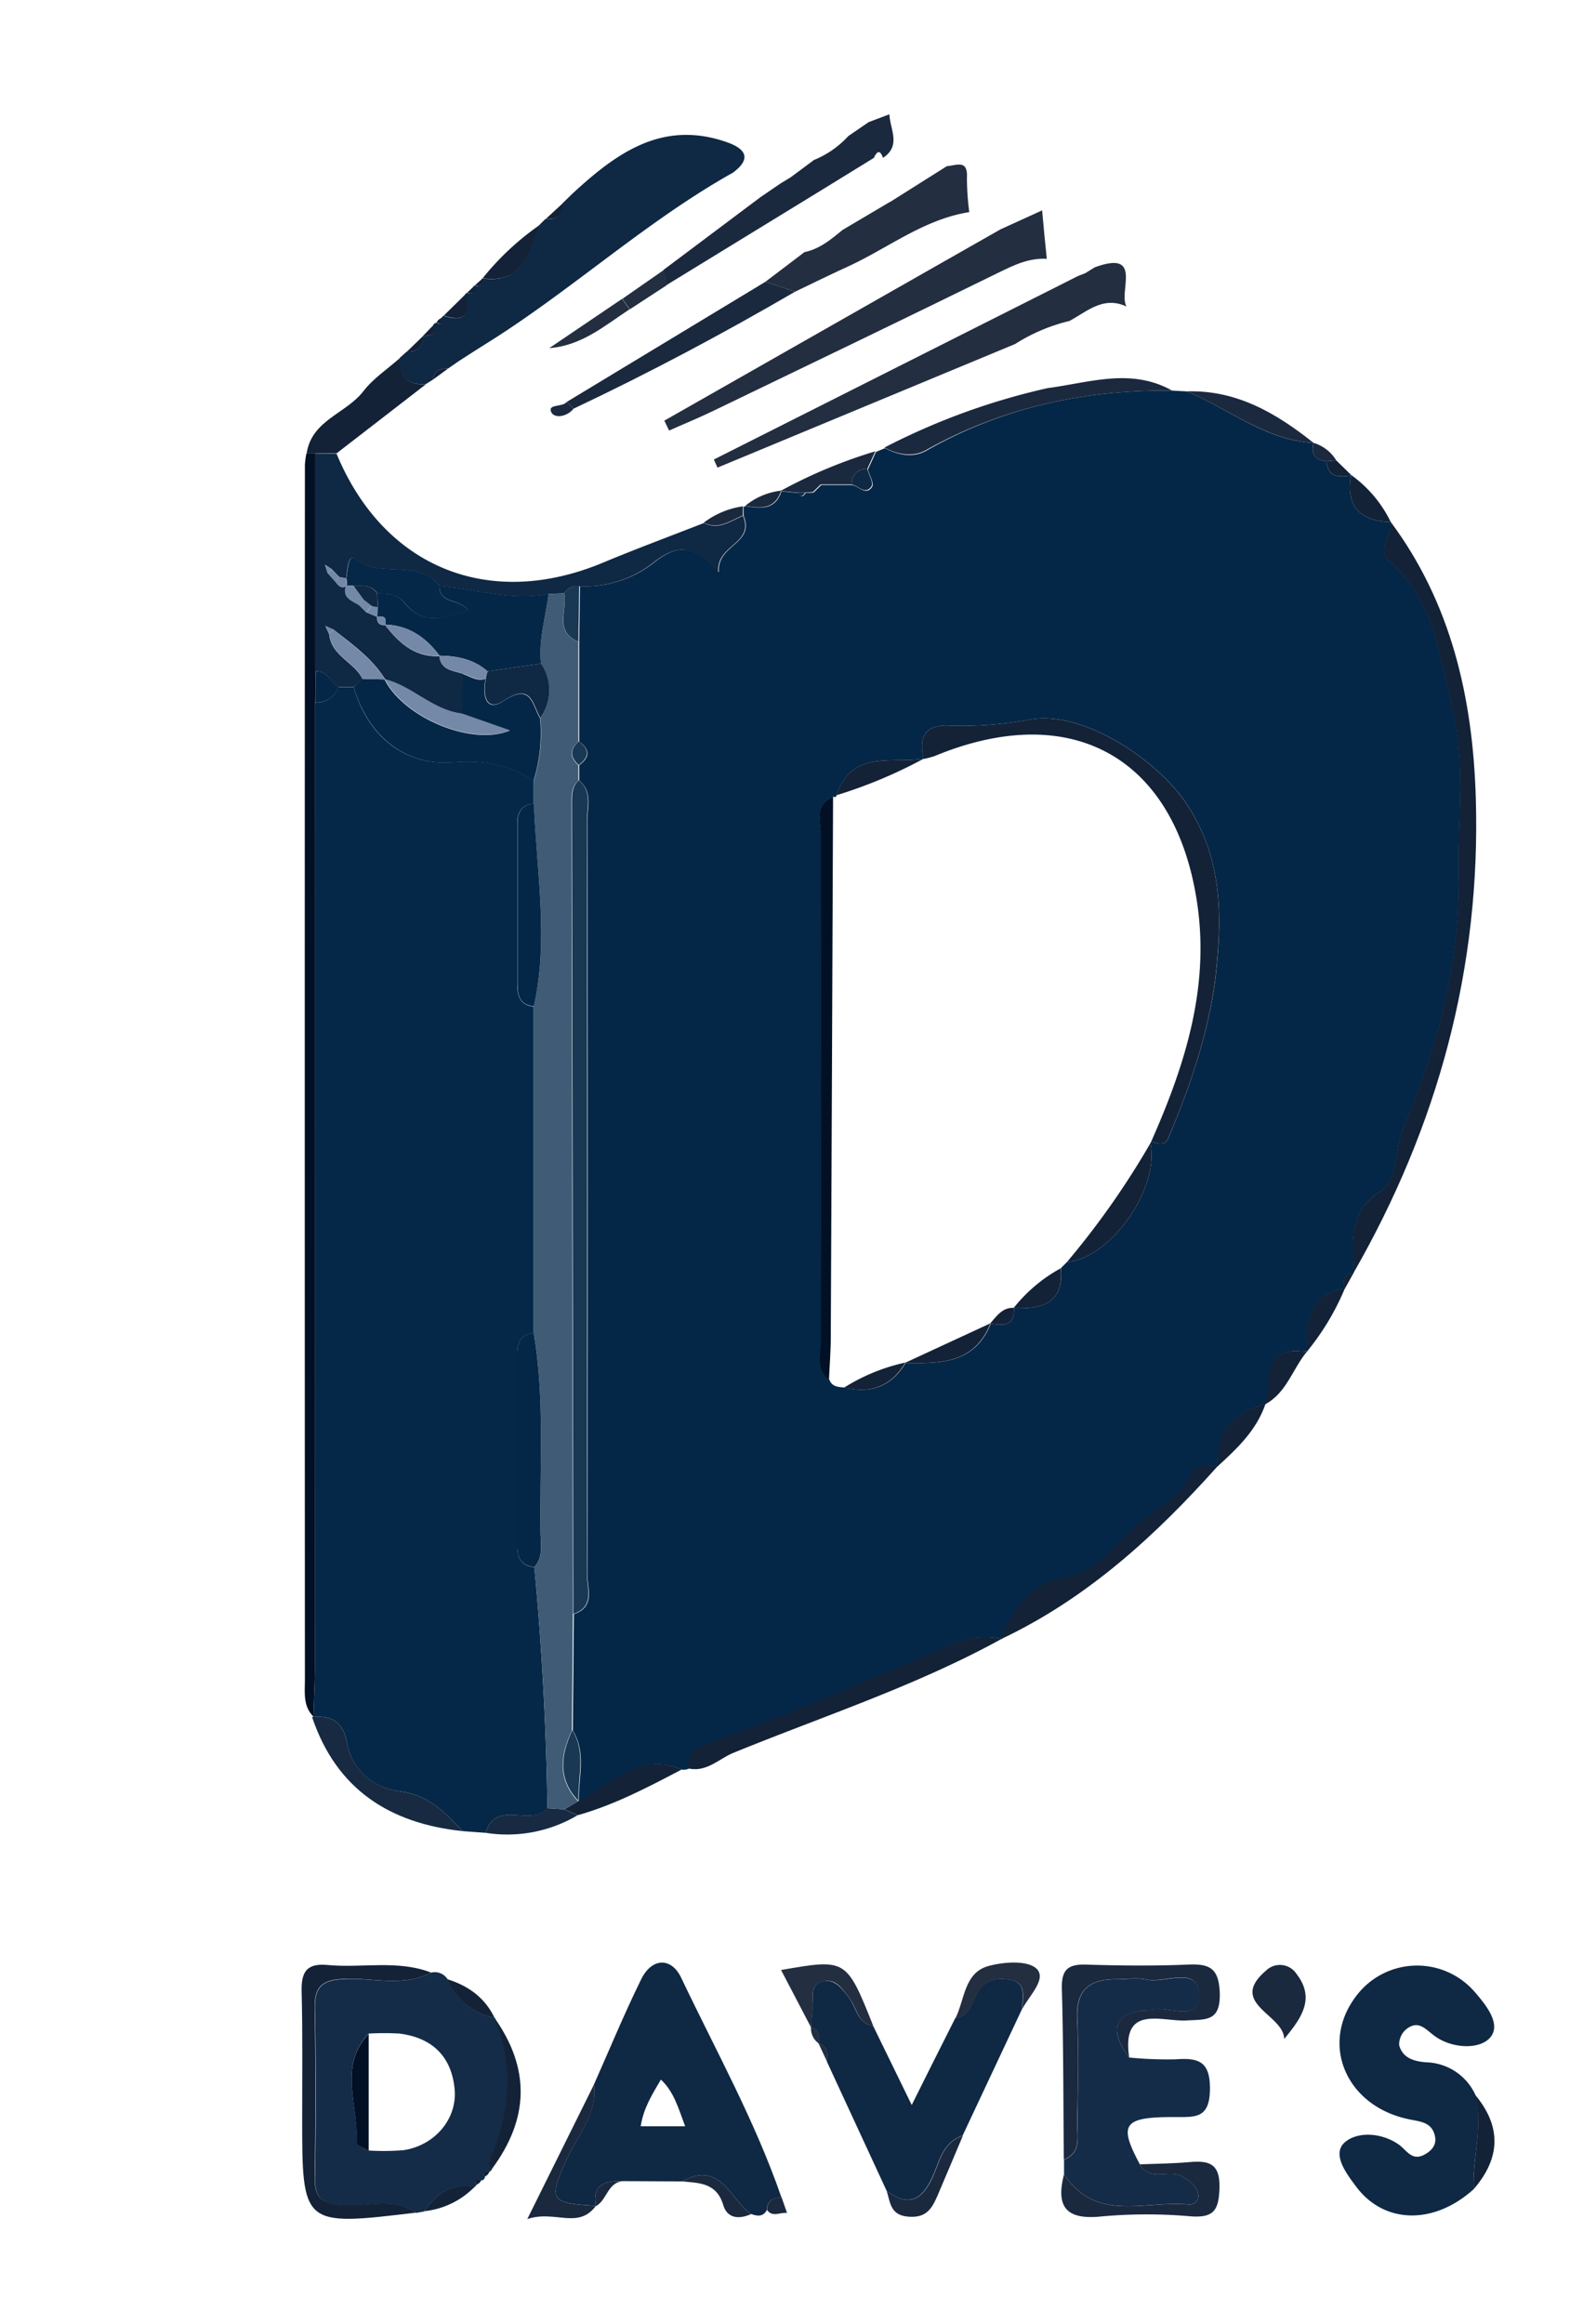 <svg id="Capa_1" data-name="Capa 1" xmlns="http://www.w3.org/2000/svg" viewBox="0 0 291 427"><defs><style>.cls-1{fill:#052747;}.cls-2{fill:#052848;}.cls-3{fill:#0f2844;}.cls-4{fill:#142c48;}.cls-5{fill:#132237;}.cls-6{fill:#232e40;}.cls-7{fill:#011024;}.cls-8{fill:#1b293f;}.cls-9{fill:#182a42;}.cls-10{fill:#3f5b75;}.cls-11{fill:#193854;}.cls-12{fill:#7489a7;}</style></defs><path class="cls-1" d="M215.47,71.76l2.64.14c7.79,3.17,14.5,9,23.37,9.47-.55,2,.24,3.17,2.35,3.37.3,3.08,2.42,2.93,4.63,2.6l-.06-.06c-1.09,5.83,1.66,8.42,7.26,8.62l0-.07c.41,2.47-2.71,5.14-.23,7.29,8.17,7,9.18,17,11.51,26.51,2.52,10.33,1,20.78,1.22,31.18.34,16.26-3.87,31.64-10.18,46.5-1.64,3.88-.73,9.36-4.34,11.69-6.17,4-4.62,9.57-4.86,15l-.3-.39.36.34c-1.93.17-1.92,1.43-1.59,2.86l.06-.08c-7.1,1-6.9,6.42-7,11.64l-.46-.29.42.35c-8.38-1.44-6.44,5.32-7.63,9.6l.08-.08c-5.84,1.57-9.2,5-8.74,11.41l.05,0c-1.94-.09-4.16-.24-5.07,1.74-2,4.43-6.53,6.08-9.75,9.14-3.87,3.68-8,8.7-12.7,9.51-7.46,1.31-10,5.75-12.38,11.46l.13-.1a14.9,14.9,0,0,0-9,.92c-8.09,3.51-16.16,7-24.32,10.36-7.35,3-14.78,5.8-22.22,8.54-2.13.79-1.91,2.41-2.08,4a2.68,2.68,0,0,1-1.22.2c-8-3.39-13,2.73-19,5.79v0c-.14-4.34,1.44-8.83-1.12-13q.09-10.68.19-21.38c4-1.32,2.47-4.73,2.48-7.28q.14-69.27,0-138.53c0-2.48,1-5.3-1.5-7.34,0-.93,0-1.87,0-2.81,2-1.45,2-2.9,0-4.34q0-9.16,0-18.34l.15-10.21a20.41,20.41,0,0,0,13.86-4.54c4.61-3.56,7.53-2.66,11.67,2-.41-5.18,6.68-5.14,4.54-10.39l0-1.65.38-.13c2.81.5,5.49.72,6.61-2.79l-.12.07,3.16.3c.47.8.93.79,1.38,0l1.45-.06,1.42-1.39,5.72,0c1.23.28,2.54,2,3.62.33.41-.63-.47-2.09-.77-3.17.5-1.08,1-2.17,1.49-3.25l1.67-.69c2.44,1.32,5.21,1.79,7.52.5C184.24,74.83,199.43,71.59,215.47,71.76ZM186.38,240.27l-.08.07c5.13.17,9.29-.8,8.73-7.37l1.1-1.11c8.07-.71,17.09-13.54,15.33-21.81l.18-.36c1.15.47,2.52.82,3.1-.53,4.2-9.95,7.74-20.25,8.85-30.91,1.09-10.46,1-20.87-5.52-30.66-5.28-7.89-18.7-17-28.45-15.45a68.81,68.81,0,0,1-14.85,1.18c-4.77-.28-5.86,2-5,6.12l-.27-.23.31.18c-5.9.93-13.26-1.66-16,6.7l-.2.36-.41-.08c-3.67,1.63-2.19,4.93-2.2,7.52q-.15,46.13,0,92.24c0,2.48-1,5.31,1.47,7.35.49,1.34,1.68,1.33,2.81,1.43,4.86,1.19,8.65-.24,11.24-4.59l-.12.08c6.41.09,12.83.18,15.75-7.29l-.08.06C184.33,243.53,186.58,243.75,186.38,240.27Z"/><path class="cls-2" d="M89.29,336.72l-4.23-.31c-3.18-3.36-6.19-6.6-11.38-7.29-4.91-.65-8.88-3.61-9.87-8.88-.72-3.91-2.83-5.16-6.44-4.78l.24-.09c.09-3.09.27-6.18.27-9.27q0-88.52.06-177a4.32,4.32,0,0,0,4.25-2.87H65c2.69,9.14,9.45,14.5,18.28,13.81,5.88-.47,10.27.49,14.82,3.37v4.26c-2.44.22-3.06,1.77-3,3.95q0,14.66,0,29.31c0,2.18.6,3.74,3,4v60c-2.39.22-3,1.72-3,3.89q0,17.63,0,35.27c0,2.21.82,3.59,3.13,3.85q2.09,22.09,2.4,44.3C97.65,335.74,91.15,330.42,89.29,336.72Z"/><path class="cls-3" d="M125.38,400.76l-10.64-.05c-3.18-.1-5.94.26-5.19,4.6l0-.07c-8.49-.48-8.75-1.05-5.38-8.54,2-4.43,5.71-8.28,5-13.71,2.86-6.44,5.57-13,8.66-19.29,2-4.13,5.61-4.11,7.39-.36,6.35,13.35,13.58,26.31,18.43,40.36-1.53.05-2.63.58-2.68,2.32-.7,1.31-1.78,1.12-2.9.73C134.2,404,132.4,396.84,125.38,400.76Zm.57-10.13c-1.29-3.44-2.06-6.33-4.46-8.58-1.58,2.7-3.19,5.2-3.71,8.58Z"/><path class="cls-4" d="M79.27,362.4a2.76,2.76,0,0,1,3,1.21,11.64,11.64,0,0,0,8.69,7.1l0-.06c3.7,9,2.9,17.88-1,26.62-.13.3.32.86.5,1.29L90,399c-1-.33-1.36-.13-.85.91a.71.71,0,0,1-.65.67c-1-.5-1.27-.17-.89.83l-.46.47c-4.11-.74-7,1.12-9.17,4.4l-1.49.27c-4.07-2.87-8.68-1.14-13-1.32-3.72-.14-5.68-.92-5.59-5.16q.3-15.58,0-31.19c-.07-4.09,1.62-5.14,5.47-5.29C68.63,363.32,74.13,365.1,79.27,362.4ZM67.83,395.09a44.91,44.91,0,0,0,6.36-.07c5.8-.88,10-5.86,9.36-11.42-.63-5.93-4.22-9.25-10.11-10a48.57,48.57,0,0,0-5.66,0C62,379.77,66.05,387,65.6,393.76,65.57,394.15,67.05,394.65,67.83,395.09Z"/><path class="cls-3" d="M270.89,402.2c-7.26,6.55-16.41,6.44-21.59-.48-1.79-2.38-4.54-6-2.08-8.15,2.3-2,6.7-1.8,9.84.37,1.49,1,2.42,3.13,4.73,1.93,1.33-.69,2.34-1.76,2-3.4-.56-2.66-2.74-2.68-4.9-3.15-11.5-2.45-16.27-13.8-9.62-22.57a14,14,0,0,1,21.72-.92c2.14,2.45,5.16,6.13,2.85,8.6-2,2.14-6.82,1.87-9.86-.21-1.82-1.24-3.07-3.2-5.36-1.51a3.69,3.69,0,0,0-1.42,3c.62,2.35,2.66,3,5,3.17a10.25,10.25,0,0,1,9,5.94C272.75,390.62,270.64,396.39,270.89,402.2Z"/><path class="cls-3" d="M163,402.51,152,378.74c.17-1.46.16-2.84-1.59-3.4l.06.08c.29-1.36.14-2.52-1.41-3l.06.13c.09-1.18.13-2.37.27-3.54.22-1.77-.72-4.18,1.66-4.93s3.78,1.36,5.06,3,1.46,4.67,4.4,5.12l7.09,14.52c2.78-5.56,5.37-10.76,8-15.95,2.67-.36,3-2.81,4-4.58,1.43-2.53,3.66-2.91,6.12-2.45,3.13.59,2.09,3.19,2.24,5.18l-11,23.41c-3.95,1.33-4.35,5.31-5.88,8.29C168.94,404.79,166.39,405,163,402.51Z"/><path class="cls-3" d="M79.57,69.76l-1.32.82c-3.41.19-5-1.47-4.77-4.83l1.28-1.15c2,.1,3.12-.8,3-2.91l-.06.05c1.24-.1,2.62-.08,1.93-2a.85.85,0,0,1,.57-.46c1,.48,1.24.17.86-.81l.44-.47c3.87,1.28,5.12-.13,4-3.93l.28-.27c1.07.33,1.46-.07,1.21-1.14l.2-.19c1.08.26,1.52-.17,1.38-1.24l.08-.1c7.57,1.11,8.46-4.93,10.47-9.77l1.12-1.11c2.11.16,3.31-.67,3.18-2.93l-.1.12,1.85-1.81c8.06-7.44,16.53-13.68,28.44-9.51,3.37,1.18,4.68,2.95,1.13,5.6C119,40.52,105.58,52.87,90.32,62.54c-2,1.25-4,2.52-5.95,3.79l-2.09,1.44.12-.08C81,67.68,79.78,68.06,79.57,69.76Z"/><path class="cls-4" d="M207.58,378a71.63,71.63,0,0,0,8.52.33c4.25-.32,6.41.38,6.32,5.61s-2.64,5-6.28,5c-9.69-.05-10.59,1.24-6.6,8.68,1.82,3.31,5.28.85,7.67,2.18,1.49.83,2.91,1.82,3.08,3.6a1.63,1.63,0,0,1-1.94,1.58c-7.85-.72-16.89,3.37-22.75-5.54v-2.66c3.28-1.33,2.41-4.25,2.45-6.71.09-6.38.28-12.78,0-19.14-.27-5.32,2.22-7.31,7.1-7.3,1.89,0,3.85-.32,5.66.06,3.35.7,9.29-2.47,9.57,2.49.34,5.89-5.84,2-8.92,3.14a6.56,6.56,0,0,1-1.41.05C204.75,370.1,203.9,373.12,207.58,378Z"/><path class="cls-5" d="M248.73,234c.24-5.41-1.31-11,4.86-15,3.61-2.33,2.7-7.81,4.34-11.69,6.31-14.86,10.52-30.24,10.18-46.5-.22-10.4,1.3-20.85-1.22-31.18-2.33-9.52-3.34-19.47-11.51-26.51-2.48-2.15.64-4.82.23-7.29,11.18,15,15.11,32.38,15.68,50.62C272.26,177.76,264.33,206.89,248.73,234Z"/><path class="cls-6" d="M192.43,47.55c-3.25-.19-6,1.13-8.86,2.53-17.48,8.57-35,17-52.57,25.46-2.64,1.28-5.37,2.38-8,3.56l-.88-1.82,61.79-35.14,7.66-3.49C191.84,41.8,192.14,44.68,192.43,47.55Z"/><path class="cls-6" d="M186.61,63.2,131.89,85.91c-.22-.49-.44-1-.67-1.49l66.95-33.71,1.35-.53,1.73-1.07c9-3.29,4.27,4.51,5.84,7.21-4.23-2-7.22.89-10.5,2.65A32.72,32.72,0,0,0,186.61,63.2Z"/><path class="cls-7" d="M57.94,129.08q0,88.51-.06,177c0,3.09-.18,6.18-.27,9.27-1.92-1.9-1.56-4.38-1.56-6.7Q56,197,56.05,85.4a15.05,15.05,0,0,1,.28-2.11l1.63,0v40.05C58,125.26,58,127.17,57.94,129.08Z"/><path class="cls-6" d="M140.7,51.77q3.6-2.72,7.18-5.45c2.79-.57,4.88-2.33,7-4.07l8.62-5.1.23-.11,10.34-6.52c1.67-.08,3.88-1.33,3.68,2.12a48.32,48.32,0,0,0,.43,6.33c-8.42,1.33-15,6.68-22.52,10.1-3.18,1.45-6.32,3-9.48,4.51Z"/><path class="cls-8" d="M207.58,378c-3.68-4.91-2.83-7.93,2.43-8.65a6.56,6.56,0,0,0,1.41-.05c3.08-1.14,9.26,2.75,8.92-3.14-.28-5-6.22-1.79-9.57-2.49-1.81-.38-3.77-.06-5.66-.06-4.88,0-7.37,2-7.1,7.3.32,6.36.13,12.76,0,19.14,0,2.46.83,5.38-2.45,6.71-.1-10.46-.06-20.92-.36-31.38-.1-3.51,1.11-4.56,4.47-4.45,6.18.19,12.39.26,18.56,0,4-.18,5.84.48,6,5.26.13,5.24-2.54,4.79-6.08,5C213.53,371.45,206.11,368.13,207.58,378Z"/><path class="cls-5" d="M79.27,362.4c-5.14,2.7-10.64.92-15.95,1.14-3.85.15-5.54,1.2-5.47,5.29q.28,15.59,0,31.19c-.09,4.24,1.87,5,5.59,5.16,4.34.18,9-1.55,13,1.32C55.54,409,55.54,409,55.55,388.72c0-7.6.09-15.2-.1-22.8-.09-3.53.81-5.3,4.77-4.92C66.55,361.61,73.06,360,79.27,362.4Z"/><path class="cls-8" d="M150.9,35l-28.42,17.4c-.18-.93-.35-1.87-.53-2.8l17.82-13.36,3.72-2.54,1.89-1.15,4.25-3.16A17.34,17.34,0,0,0,155.94,25l3.74-2.56L163.5,21c.09,2.73,2.23,5.76-1.18,8h0c-.52-1.5-1.09-1.28-1.67,0Z"/><path class="cls-5" d="M126.52,324.88c.17-1.61,0-3.23,2.08-4,7.44-2.74,14.87-5.54,22.22-8.54C159,309,167.05,305.47,175.14,302a14.9,14.9,0,0,1,9-.92c-15.71,8.65-32.76,14.18-49.28,20.93C132.23,323.06,129.89,325.66,126.52,324.88Z"/><path class="cls-5" d="M184,301.14c2.34-5.71,4.92-10.15,12.38-11.46,4.67-.81,8.83-5.83,12.7-9.51,3.22-3.06,7.73-4.71,9.75-9.14.91-2,3.13-1.83,5.07-1.74C212.42,282.13,199.85,293.66,184,301.14Z"/><path class="cls-8" d="M162.59,82.22a124.67,124.67,0,0,1,30-10.92c7.65-1,15.33-3.78,22.88.46-16-.17-31.23,3.07-45.36,11C167.8,84,165,83.54,162.59,82.22Z"/><path class="cls-8" d="M195.6,399.45c5.86,8.91,14.9,4.82,22.75,5.54a1.63,1.63,0,0,0,1.94-1.58c-.17-1.78-1.59-2.77-3.08-3.6-2.39-1.33-5.85,1.13-7.67-2.18,3.06-.13,6.13-.15,9.17-.42,3.65-.33,5.62.36,5.46,4.86-.13,4-1.08,5.4-5.22,5.11a92.55,92.55,0,0,0-16.31,0C196.17,407.89,194,405.65,195.6,399.45Z"/><path class="cls-9" d="M57.37,315.46c3.61-.38,5.72.87,6.44,4.78,1,5.27,5,8.23,9.87,8.88,5.19.69,8.2,3.93,11.38,7.29C71.63,335,61.84,328.73,57.37,315.46Z"/><path class="cls-5" d="M58,83.31l-1.63,0c.9-6.14,7.26-7.31,10.43-11.44,1.82-2.36,4.46-4.08,6.72-6.1-.18,3.36,1.36,5,4.77,4.83L61.87,83.29Z"/><path class="cls-8" d="M236.07,374.59c-.06-4.52-10.43-6.5-3.36-12.54a3.65,3.65,0,0,1,5.64.61C241.9,367.24,239.09,370.92,236.07,374.59Z"/><path class="cls-6" d="M160.54,372.22c-2.94-.45-3-3.33-4.4-5.12s-2.56-3.82-5.06-3-1.44,3.16-1.66,4.93c-.14,1.17-.18,2.36-.27,3.54l-5.57-10.65C155.59,359.83,155.59,359.83,160.54,372.22Z"/><path class="cls-8" d="M109.17,383c.76,5.43-3,9.28-5,13.71-3.37,7.49-3.11,8.06,5.38,8.54-3.29,4.41-7.55.71-12.62,2.43Z"/><path class="cls-5" d="M106.33,330.87c6-3.06,11-9.18,19-5.79-6.18,3.24-12.35,6.49-19.11,8.4l-2.48-1.07Z"/><path class="cls-8" d="M241.48,81.37c-8.87-.5-15.58-6.3-23.37-9.47C227.3,71.6,234.62,75.91,241.48,81.37Z"/><path class="cls-5" d="M90.36,398.56c-.18-.43-.63-1-.5-1.29,3.91-8.74,4.71-17.59,1-26.62C97.49,380,97.33,389.22,90.36,398.56Z"/><path class="cls-6" d="M188,368.94c-.15-2,.89-4.59-2.24-5.18-2.46-.46-4.69-.08-6.12,2.45-1,1.77-1.35,4.22-4,4.58,1.71-3.45,1.6-8.4,6.09-9.61,2.81-.76,7.16-1.08,8.82.5C192.45,363.54,189.28,366.56,188,368.94Z"/><path class="cls-8" d="M163,402.51c3.43,2.52,6,2.28,8.13-1.87,1.53-3,1.93-7,5.88-8.29-1.57,3.7-3.12,7.41-4.7,11.1-1,2.27-2,4-5.16,3.8C163.65,407.07,163.68,404.65,163,402.51Z"/><path class="cls-9" d="M103.71,332.41l2.48,1.07a25.36,25.36,0,0,1-16.9,3.24c1.86-6.3,8.36-1,11.33-4.52Z"/><path class="cls-5" d="M270.89,402.2c-.25-5.81,1.86-11.58.24-17.4C276.06,390.67,275.86,396.47,270.89,402.2Z"/><path class="cls-5" d="M223.89,269.34c-.46-6.38,2.9-9.84,8.74-11.41C231,262.73,227.48,266.06,223.89,269.34Z"/><path class="cls-5" d="M99.2,41.34c-2,4.84-2.9,10.88-10.47,9.77A50.31,50.31,0,0,1,99.2,41.34Z"/><path class="cls-5" d="M232.55,258c1.19-4.28-.75-11,7.63-9.6C237.58,251.56,236.5,255.92,232.55,258Z"/><path class="cls-8" d="M125.38,400.76c7-3.92,8.82,3.23,12.69,6-2.2,1-4.38.82-5.11-1.64C131.74,401,128.56,401.05,125.38,400.76Z"/><path class="cls-5" d="M240.22,248.35c.14-5.22-.06-10.63,7-11.64A46.54,46.54,0,0,1,240.22,248.35Z"/><path class="cls-5" d="M255.66,95.9c-5.6-.2-8.35-2.79-7.26-8.62A22.94,22.94,0,0,1,255.66,95.9Z"/><path class="cls-5" d="M90.91,370.71a11.64,11.64,0,0,1-8.69-7.1C86.08,364.81,89.14,367,90.91,370.71Z"/><path class="cls-5" d="M78,406.23c2.19-3.28,5.06-5.14,9.17-4.4A15.1,15.1,0,0,1,78,406.23Z"/><path class="cls-8" d="M141,406c.05-1.74,1.15-2.27,2.68-2.32l1,2.88C143.42,406.38,142,407.43,141,406Z"/><path class="cls-8" d="M109.55,405.31c-.75-4.34,2-4.7,5.19-4.6C111.7,400.76,111.63,404.17,109.55,405.31Z"/><path class="cls-5" d="M85.58,54.05c1.09,3.8-.16,5.21-4,3.93Z"/><path class="cls-5" d="M248.46,87.34c-2.21.33-4.33.48-4.63-2.6l1.82-.15Z"/><path class="cls-8" d="M245.65,84.59l-1.82.15c-2.11-.2-2.9-1.32-2.34-3.37A7.35,7.35,0,0,1,245.65,84.59Z"/><path class="cls-5" d="M103.5,37.3c.13,2.26-1.07,3.09-3.18,2.93Z"/><path class="cls-5" d="M77.81,61.69c.07,2.11-1,3-3,2.91Z"/><path class="cls-6" d="M149.09,372.4c1.55.5,1.7,1.66,1.41,3A3.36,3.36,0,0,1,149.09,372.4Z"/><path class="cls-5" d="M247.2,236.79c-.33-1.43-.34-2.69,1.59-2.86Z"/><path class="cls-6" d="M150.44,375.34c1.75.56,1.76,1.94,1.59,3.4Z"/><path class="cls-5" d="M79.68,59.72c.69,1.94-.69,1.92-1.93,2Z"/><path class="cls-5" d="M87.58,401.36c-.38-1-.13-1.33.89-.83A1.49,1.49,0,0,1,87.58,401.36Z"/><path class="cls-5" d="M81.11,58.45c.38,1,.13,1.29-.86.81A1.55,1.55,0,0,1,81.11,58.45Z"/><path class="cls-5" d="M87.07,52.64c.25,1.07-.14,1.47-1.21,1.14Z"/><path class="cls-5" d="M105.25,35.61l-1.85,1.81Z"/><path class="cls-5" d="M88.65,51.21c.14,1.07-.3,1.5-1.38,1.24Z"/><path class="cls-5" d="M89.12,399.86c-.51-1-.12-1.24.85-.91A1.45,1.45,0,0,1,89.12,399.86Z"/><path class="cls-10" d="M103.71,332.41l-3.09-.21q-.28-22.18-2.4-44.29c1.8-2,1.15-4.52,1.13-6.82-.13-12.07.77-24.18-1.22-36.19v-60c2.79-12.41.48-24.82,0-37.22v-4.26a29.29,29.29,0,0,0,1.2-11.47,8.72,8.72,0,0,0,.11-10c-.5-4.38.89-8.56,1.4-12.83l2.85-.11c.71,3-2,7,2.63,8.89q0,9.18,0,18.34c-1.63,1.45-1.62,2.9,0,4.34,0,.94,0,1.88,0,2.81-1.19,1.07-1.26,2.49-1.25,3.93q.12,74.61.25,149.22-.09,10.69-.19,21.38c-2.13,4.54-2.7,8.95,1.12,13v0Z"/><path class="cls-3" d="M103.7,109l-2.85.11c-6.82,1.37-13.38-.87-20.07-1.46-4-5.08-10.74-1.27-15.44-4.92-1.44-1.12-1.44,2.12-1.74,3.54-.4-.1-.81-.18-1.21-.25L61,104.58l-1.24-.82.48,1.51,1.38,1.53c.54.66,1,1.47,2.09.85l-.07-.07c-.75,2.15.91,2.73,2.29,3.5l1.46,1.44,2,.83-.05,0c-.12,1.11.44,1.54,1.49,1.49l-.08-.06c2.56,3.34,5.53,6,10.11,5.77l-.1-.06c.26,2.67,2.53,2.68,4.34,3.3l-.18,7.32c-5.38-.62-9.08-5-14.17-6.3l.07,0c-2.41-3.84-6-6.4-9.51-9.14L59.81,115l.69,1.5c.41,4,4.63,5.12,6.16,8.26L65,126.21H62.19c-1.48-.84-2-3.06-4.23-2.85v-40l3.91,0c8.67,20.89,28,28.77,49,20,6.13-2.56,12.36-4.86,18.54-7.28,2.73,1.39,4.88-.38,7.18-1.31,2.14,5.25-5,5.21-4.54,10.39-4.14-4.65-7.06-5.55-11.67-2a20.41,20.41,0,0,1-13.86,4.54A2.8,2.8,0,0,0,103.7,109Z"/><path class="cls-11" d="M105.4,296.5q-.14-74.61-.25-149.22c0-1.44.06-2.86,1.25-3.93,2.49,2,1.5,4.86,1.5,7.34q.09,69.27,0,138.53C107.87,291.77,109.41,295.18,105.4,296.5Z"/><path class="cls-5" d="M211.64,209.69c6.13-13.83,10.68-28,8.48-43.44-3.85-27-23-37.83-48.31-27.35a15.57,15.57,0,0,1-2.06.54c-.84-4.1.25-6.4,5-6.12a68.81,68.81,0,0,0,14.85-1.18c9.75-1.54,23.17,7.56,28.45,15.45,6.55,9.79,6.61,20.2,5.52,30.66-1.11,10.66-4.65,21-8.85,30.91C214.16,210.51,212.79,210.16,211.64,209.69Z"/><path class="cls-7" d="M153.14,146.37q-.19,49.65-.42,99.3c0,2.6-.22,5.21-.33,7.81-2.51-2-1.47-4.87-1.47-7.35q-.1-46.12,0-92.24C151,151.3,149.47,148,153.14,146.37Z"/><path class="cls-5" d="M196.13,231.86a150.13,150.13,0,0,0,15.33-21.81C213.22,218.32,204.2,231.15,196.13,231.86Z"/><path class="cls-8" d="M143.45,90.21a91.25,91.25,0,0,1,17.47-7.3c-.49,1.08-1,2.17-1.49,3.25A2.62,2.62,0,0,0,156.58,89l-5.72,0-1.42,1.39L148,90.5a9.08,9.08,0,0,0-1.38,0Z"/><path class="cls-5" d="M169.79,139.39a87.28,87.28,0,0,1-16,6.7C156.53,137.73,163.89,140.32,169.79,139.39Z"/><path class="cls-5" d="M166.32,250.4l15.75-7.29C179.15,250.58,172.73,250.49,166.32,250.4Z"/><path class="cls-11" d="M106.33,330.85c-3.82-4-3.25-8.43-1.12-13C107.77,322,106.19,326.51,106.33,330.85Z"/><path class="cls-5" d="M186.3,240.34A28.54,28.54,0,0,1,195,233C195.59,239.54,191.43,240.51,186.3,240.34Z"/><path class="cls-5" d="M155.2,254.91a35.26,35.26,0,0,1,11.24-4.59C163.85,254.67,160.06,256.1,155.2,254.91Z"/><path class="cls-11" d="M103.7,109a2.8,2.8,0,0,1,2.78-1.32l-.15,10.21C101.74,116,104.41,112,103.7,109Z"/><path class="cls-8" d="M136.55,94.71c-2.3.93-4.45,2.7-7.18,1.31a15.5,15.5,0,0,1,7.21-3Z"/><path class="cls-3" d="M156.58,89a2.62,2.62,0,0,1,2.85-2.84c.3,1.08,1.18,2.54.77,3.17C159.12,91,157.81,89.28,156.58,89Z"/><path class="cls-11" d="M106.39,140.54c-1.63-1.44-1.64-2.89,0-4.34Q109.4,138.36,106.39,140.54Z"/><path class="cls-8" d="M137,92.93a12.58,12.58,0,0,1,6.6-2.79C142.45,93.65,139.77,93.43,137,92.93Z"/><path class="cls-5" d="M182,243.17c1.2-1.36,2.24-3,4.39-2.9C186.58,243.75,184.33,243.53,182,243.17Z"/><path class="cls-3" d="M149.44,90.44l1.42-1.39Z"/><path class="cls-3" d="M146.61,90.51a9.08,9.08,0,0,1,1.38,0C147.54,91.3,147.08,91.31,146.61,90.51Z"/><path class="cls-1" d="M65,126.21l1.62-1.5,4.14.11-.07,0c3.51,7,16,12.3,23,9.4l-8.85-3.1.18-7.32c1.39.43,2.64,1.47,4.24.9-.61,2.83-.06,6.3,3.28,4.09,5.15-3.4,5.25.63,6.74,3.18a29.29,29.29,0,0,1-1.2,11.47c-4.55-2.88-8.94-3.84-14.82-3.37C74.49,140.71,67.73,135.35,65,126.21Z"/><path class="cls-1" d="M98.13,244.9c2,12,1.09,24.12,1.22,36.19,0,2.3.67,4.79-1.13,6.82-2.31-.26-3.13-1.64-3.13-3.85q0-17.64,0-35.27C95.08,246.62,95.74,245.12,98.13,244.9Z"/><path class="cls-1" d="M98.14,147.65c.47,12.4,2.78,24.81,0,37.22-2.44-.22-3-1.78-3-4q0-14.65,0-29.31C95.08,149.42,95.7,147.87,98.14,147.65Z"/><path class="cls-1" d="M58,123.36c2.19-.21,2.75,2,4.23,2.85a4.32,4.32,0,0,1-4.25,2.87C58,127.17,58,125.26,58,123.36Z"/><path class="cls-8" d="M140.7,51.77l5.47,1.81c-13.28,7.73-26.84,14.94-40.73,21.5l-1.26-1.24Z"/><path class="cls-6" d="M115.72,56.83c-4.57,3-8.75,6.66-14.75,7.13l13.39-9.06Z"/><path class="cls-6" d="M122,49.62c.18.93.35,1.87.53,2.8l-6.76,4.41-1.36-1.93Z"/><path class="cls-8" d="M105.44,75.08c-1.23,1.53-3.56,1.85-4.12.61-.68-1.52,2.07-.83,2.86-1.85Z"/><path class="cls-5" d="M79.57,69.76c.21-1.7,1.38-2.08,2.83-2.07Z"/><path class="cls-5" d="M82.28,67.77l2.09-1.44Z"/><path class="cls-7" d="M67.78,373.64q0,10.73,0,21.45c-.78-.44-2.26-.94-2.23-1.33C66.05,387,62,379.77,67.78,373.64Z"/><path class="cls-1" d="M80.78,107.62c6.69.59,13.25,2.83,20.07,1.46-.51,4.27-1.9,8.45-1.4,12.83l-9.82,1.43c-2.54-2.25-5.62-2.84-8.89-2.89l.1.06c-2.52-3.41-5.72-5.64-10.11-5.77l.08.06c.33-1.32-.24-1.74-1.49-1.49l.05,0c0-.61,0-1.22.07-1.83,0-.82-.07-1.64-.1-2.47,1.89,0,3.71.09,5,1.73,3.44,4.2,7.34,2.81,11.74,1.41C84.4,109.86,80.7,111,80.78,107.62Z"/><path class="cls-3" d="M89.63,123.34l9.82-1.43a8.72,8.72,0,0,1-.11,10c-1.49-2.55-1.59-6.58-6.74-3.18-3.34,2.21-3.89-1.26-3.28-4.09A6.57,6.57,0,0,1,89.63,123.34Z"/><path class="cls-2" d="M80.78,107.62c-.08,3.42,3.62,2.24,5.35,4.57-4.4,1.4-8.3,2.79-11.74-1.41-1.34-1.64-3.16-1.75-5-1.73-1.06-1.68-2.76-1.38-4.35-1.4a4.12,4.12,0,0,0-1.4-.07l.07.07a2.93,2.93,0,0,0-.06-1.41c.3-1.42.3-4.66,1.74-3.54C70,106.35,76.82,102.54,80.78,107.62Z"/><path class="cls-12" d="M84.9,131.07l8.85,3.1c-7.07,2.9-19.51-2.42-23-9.4C75.82,126,79.52,130.45,84.9,131.07Z"/><path class="cls-12" d="M70.8,124.82l-4.14-.11c-1.53-3.14-5.75-4.28-6.16-8.26l.79-.78C64.75,118.42,68.39,121,70.8,124.82Z"/><path class="cls-12" d="M70.73,114.74c4.39.13,7.59,2.36,10.11,5.77C76.26,120.71,73.29,118.08,70.73,114.74Z"/><path class="cls-12" d="M89.63,123.34a6.57,6.57,0,0,0-.31,1.31c-1.6.57-2.85-.47-4.24-.9-1.81-.62-4.08-.63-4.34-3.3C84,120.5,87.09,121.09,89.63,123.34Z"/><path class="cls-12" d="M63.59,107.58a4.12,4.12,0,0,1,1.4.07l1.83,2.48-.94,1C64.5,110.31,62.84,109.73,63.59,107.58Z"/><path class="cls-12" d="M60.5,116.45l-.69-1.5,1.48.73Z"/><path class="cls-12" d="M60.18,105.27l-.47-1.51,1.24.82C60.7,104.82,60.44,105.05,60.18,105.27Z"/><path class="cls-12" d="M61.56,106.81c-.45-.52-.91-1-1.37-1.54.25-.22.51-.45.76-.69L62.38,106C62.11,106.26,61.83,106.53,61.56,106.81Z"/><path class="cls-12" d="M69.44,111.52c0,.61,0,1.22-.07,1.83l-2-.83,1-1.17A3.79,3.79,0,0,0,69.44,111.52Z"/><path class="cls-12" d="M63.6,106.24a2.93,2.93,0,0,1,.06,1.41c-1.06.62-1.55-.19-2.09-.85l.81-.81C62.79,106.06,63.2,106.14,63.6,106.24Z"/><path class="cls-12" d="M67.34,112.52l-1.46-1.44.94-1,1.56,1.22Z"/><path class="cls-12" d="M69.32,113.31c1.25-.25,1.82.17,1.49,1.49C69.76,114.85,69.2,114.42,69.32,113.31Z"/><path class="cls-3" d="M68.38,111.35l-1.56-1.22L65,107.65c1.59,0,3.29-.28,4.35,1.4,0,.83.06,1.65.1,2.47A3.79,3.79,0,0,1,68.38,111.35Z"/></svg>